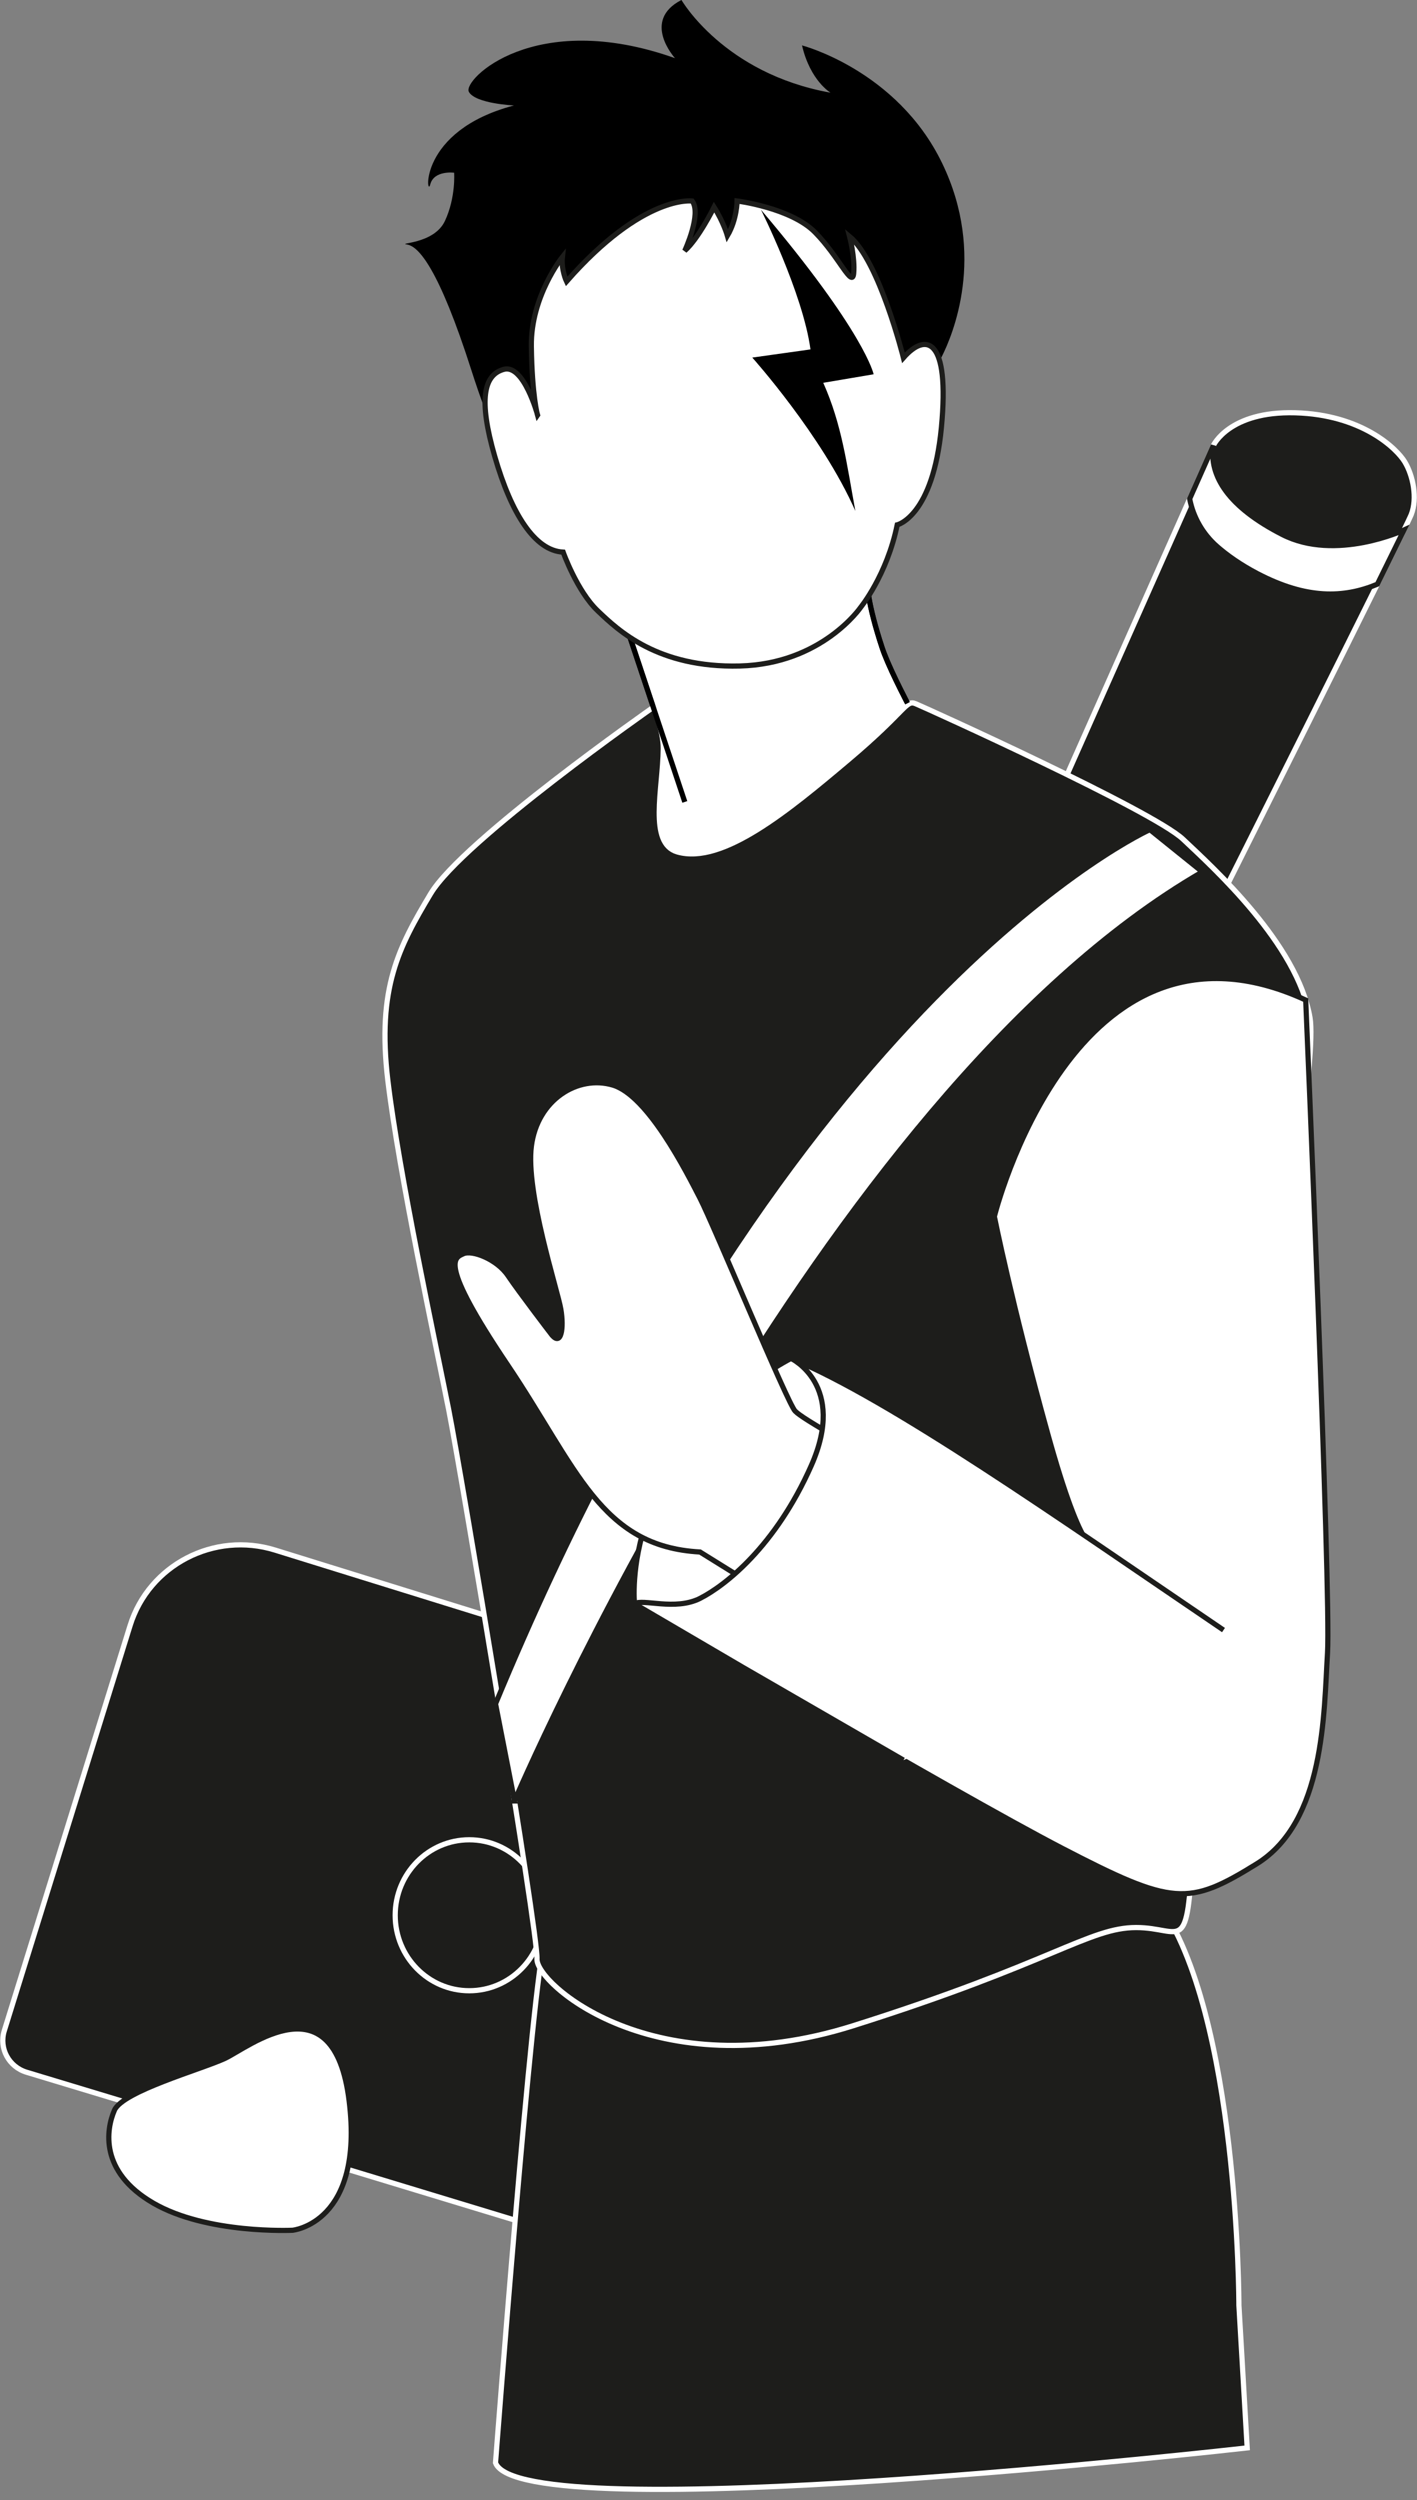 <svg width="131" height="231" viewBox="0 0 131 231" fill="none" xmlns="http://www.w3.org/2000/svg">
<rect x="0" y="0" width="131" height="231" fill="#808080" stroke="none"/>
<path fill-rule="evenodd" clip-rule="evenodd" d="M2.452 191.457C0.814 190.962 -0.107 189.247 0.395 187.63L12.027 150.191C13.768 144.591 19.79 141.461 25.448 143.22L57.81 153.263L56.79 207.949H56.787C56.346 207.733 14.136 194.985 2.452 191.457Z" fill="#1D1D1B" stroke="white" stroke-width="0.48"/>
<path fill-rule="evenodd" clip-rule="evenodd" d="M32.275 194.088C30.873 182.748 22.959 189.173 20.789 190.184C18.619 191.191 11.344 193.209 10.579 194.971C9.815 196.736 9.177 200.641 14.152 203.538C19.127 206.436 27.044 206.058 27.044 206.058C27.044 206.058 33.681 205.428 32.275 194.088Z" fill="white" stroke="#1D1D1B" stroke-width="0.48"/>
<path fill-rule="evenodd" clip-rule="evenodd" d="M43.384 183.928C39.601 183.928 36.535 180.805 36.535 176.954C36.535 173.102 39.601 169.98 43.384 169.98C47.166 169.98 50.232 173.102 50.232 176.954C50.232 180.805 47.166 183.928 43.384 183.928V183.928Z" stroke="white" stroke-width="0.48"/>
<path fill-rule="evenodd" clip-rule="evenodd" d="M81.547 59.831C78.892 51.765 80.783 51.199 80.783 51.199C70.743 63.297 56.791 54.518 56.791 54.518L60.895 66.845C61.953 70.022 60.312 73.431 57.179 74.708C55.47 75.406 54.153 76.75 54.491 79.3C55.34 85.725 83.205 80.897 85.587 76.275C87.969 71.652 87.198 71.046 87.198 71.046C87.198 71.046 82.578 62.964 81.547 59.831Z" fill="white" stroke="#1D1D1B" stroke-width="0.48"/>
<path fill-rule="evenodd" clip-rule="evenodd" d="M107.07 175.754C114.536 185.962 114.536 212.989 114.536 212.989L115.301 226.165C115.301 226.165 48.105 233.779 45.809 227.543C45.809 227.543 49.255 182.371 50.402 179.157H50.405C50.405 179.157 99.604 165.55 107.07 175.754Z" fill="#1D1D1B" stroke="white" stroke-width="0.48"/>
<path fill-rule="evenodd" clip-rule="evenodd" d="M112.173 41.163C112.173 41.163 113.619 37.969 119.745 38.137C125.87 38.306 129.105 41.412 129.869 42.672C130.633 43.932 131.06 46.031 130.466 47.544C129.869 49.056 111.917 84.842 111.917 84.842C111.917 84.842 91.62 87.382 98.653 71.568V71.571L112.173 41.163Z" fill="#1D1D1B" stroke="white" stroke-width="0.48"/>
<path fill-rule="evenodd" clip-rule="evenodd" d="M39.812 82.575C36.877 87.487 34.834 91.27 35.857 99.838C36.877 108.405 40.324 124.408 41.474 130.206C42.624 136 49.769 178.719 49.643 180.986C49.517 183.254 60.491 192.956 78.87 187.162C97.248 181.367 100.695 178.089 105.032 178.089C109.369 178.089 109.755 180.986 110.263 170.782C110.775 160.574 122.261 100.848 121.111 94.043C119.961 87.237 112.177 80.183 109.369 77.535C106.561 74.89 85.578 65.403 84.653 65.019C83.729 64.635 83.872 65.609 78.392 70.227C72.912 74.846 66.787 79.93 62.617 78.71C59.924 77.922 61.286 72.875 61.32 69.18C61.337 67.478 60.395 65.346 60.395 65.346H60.392C60.392 65.346 42.747 77.663 39.812 82.575Z" fill="#1D1D1B" stroke="white" stroke-width="0.48"/>
<path fill-rule="evenodd" clip-rule="evenodd" d="M111.155 80.556L106.306 76.652C106.306 76.652 73.125 91.519 45.812 157.42L47.566 166.392H47.563C47.563 166.392 75.418 101.222 111.155 80.556Z" fill="white" stroke="#1D1D1B" stroke-width="0.48"/>
<path fill-rule="evenodd" clip-rule="evenodd" d="M112.509 50.482C113.407 51.267 114.629 52.153 116.26 53.005C120.771 55.357 124.204 55.282 127.336 53.975L129.796 48.972C129.796 48.972 123.494 51.91 118.556 49.39C113.618 46.87 111.749 44.013 112.175 41.156L109.984 46.085V46.089C110.312 47.79 111.199 49.333 112.509 50.482Z" fill="white" stroke="#1D1D1B" stroke-width="0.48"/>
<path fill-rule="evenodd" clip-rule="evenodd" d="M87.078 32.926C88.013 31.076 91.248 23.6 87.078 15.033C82.908 6.466 74.145 4.195 74.145 4.195C74.909 7.47 76.783 8.564 76.783 8.564C66.914 6.799 63 -0.003 63 -0.003C59.257 1.928 62.403 5.374 62.403 5.374C49.385 0.755 42.748 7.389 43.345 8.484C43.943 9.579 47.515 9.744 47.515 9.744C38.582 12.095 39.431 18.395 39.773 17.051C40.114 15.707 41.984 15.959 41.984 15.959C41.984 15.959 42.154 18.227 41.134 20.413C40.114 22.596 36.623 22.428 37.647 22.596C38.671 22.765 40.541 24.695 43.601 34.273C46.666 43.851 49.491 46.927 50.665 48.386C50.665 48.386 74.657 74.513 84.358 36.039L84.355 36.035C84.355 36.035 86.143 34.775 87.078 32.926Z" fill="black"/>
<path fill-rule="evenodd" clip-rule="evenodd" d="M120.71 92.395C120.71 92.395 123.068 147.172 122.727 152.717C122.386 158.262 122.495 168.295 116.175 172.207C109.856 176.115 108.433 176.071 98.223 170.778C88.013 165.486 58.661 148.182 58.661 148.182C58.661 148.182 57.129 134.238 73.126 125.502C73.126 125.502 76.869 126.847 81.888 130.205C86.908 133.564 101.328 142.96 101.328 142.96C101.328 142.96 100.178 144.429 96.862 132.466C93.545 120.503 91.927 112.397 91.927 112.397C91.927 112.397 99.295 82.561 120.71 92.395Z" fill="white" stroke="#1D1D1B" stroke-width="0.48"/>
<path fill-rule="evenodd" clip-rule="evenodd" d="M46.958 117.855C45.938 116.342 43.641 115.46 42.833 115.84C42.024 116.221 40.492 116.554 46.917 126.089C53.342 135.623 55.502 142.89 64.716 143.392L77.29 151.205C77.29 151.205 93.017 141.67 85.879 137.638C78.737 133.605 74.229 131.129 73.506 130.371C72.782 129.616 66.009 113.233 64.716 110.713C63.422 108.193 59.891 101.219 56.659 100.255C53.428 99.292 49.681 101.599 49.128 105.885C48.575 110.17 51.554 119.199 51.851 120.964C52.148 122.73 51.885 124.424 51.002 123.316H50.998C50.916 123.212 47.978 119.368 46.958 117.855Z" fill="white" stroke="#1D1D1B" stroke-width="0.48"/>
<path fill-rule="evenodd" clip-rule="evenodd" d="M113.111 150.605C97.827 140.238 82.424 129.37 73.126 125.502C73.126 125.502 78.316 127.938 74.999 135.414C71.682 142.89 67.034 146.501 64.721 147.677C62.407 148.853 59.367 147.667 58.664 148.183L68.632 154.018L83.526 162.619" fill="white"/>
<path d="M113.111 150.605C97.827 140.238 82.424 129.37 73.126 125.502C73.126 125.502 78.316 127.938 74.999 135.414C71.682 142.89 67.034 146.501 64.721 147.677C62.407 148.853 59.367 147.667 58.664 148.183L68.632 154.018L83.526 162.619" stroke="#1D1D1B" stroke-width="0.48"/>
<path d="M63.31 74.092L56.789 54.518C56.789 54.518 70.742 63.297 80.781 51.199C80.781 51.199 78.891 51.765 81.546 59.831C81.948 61.05 82.893 63.024 83.9 64.975" stroke="black" stroke-width="0.48"/>
<path fill-rule="evenodd" clip-rule="evenodd" d="M46.576 34.125C44.726 34.631 44.214 36.898 45.746 42.191C47.279 47.483 49.449 50.886 52.063 51.011C52.063 51.011 53.339 54.602 55.253 56.428C57.167 58.254 60.805 61.721 68.397 61.532C75.99 61.343 79.566 56.115 79.566 56.115C79.566 56.115 81.992 53.153 82.948 48.491C82.948 48.491 86.247 47.736 87.032 39.482C87.817 31.228 85.63 30.662 83.521 33.057C83.521 33.057 81.286 24.109 78.542 21.842C78.542 21.842 79.054 23.796 78.924 25.244C78.798 26.693 77.584 23.732 75.352 21.465C73.117 19.197 68.142 18.567 68.142 18.567C68.142 18.567 68.142 20.268 67.248 21.781C67.248 21.781 66.889 20.521 66.016 19.137C66.016 19.137 64.589 22.034 63.303 23.169C63.303 23.169 64.886 19.767 63.992 18.571C63.992 18.571 59.461 17.941 52.377 26.006C52.377 26.006 51.865 24.935 51.994 23.739C51.994 23.739 49.06 27.394 49.121 31.993C49.186 36.591 49.694 38.357 49.694 38.357L49.701 38.347C49.701 38.347 48.425 33.62 46.576 34.125Z" fill="white" stroke="#1D1D1B" stroke-width="0.48"/>
<path fill-rule="evenodd" clip-rule="evenodd" d="M74.928 32.282L69.547 33.037C69.547 33.037 76.013 40.25 79.078 47.214C78.276 42.847 77.829 39.216 76.109 35.368L80.767 34.58C80.767 34.58 79.989 30.736 70.342 19.366H70.345C70.345 19.366 74.229 27.114 74.928 32.282Z" fill="black"/>
</svg>
